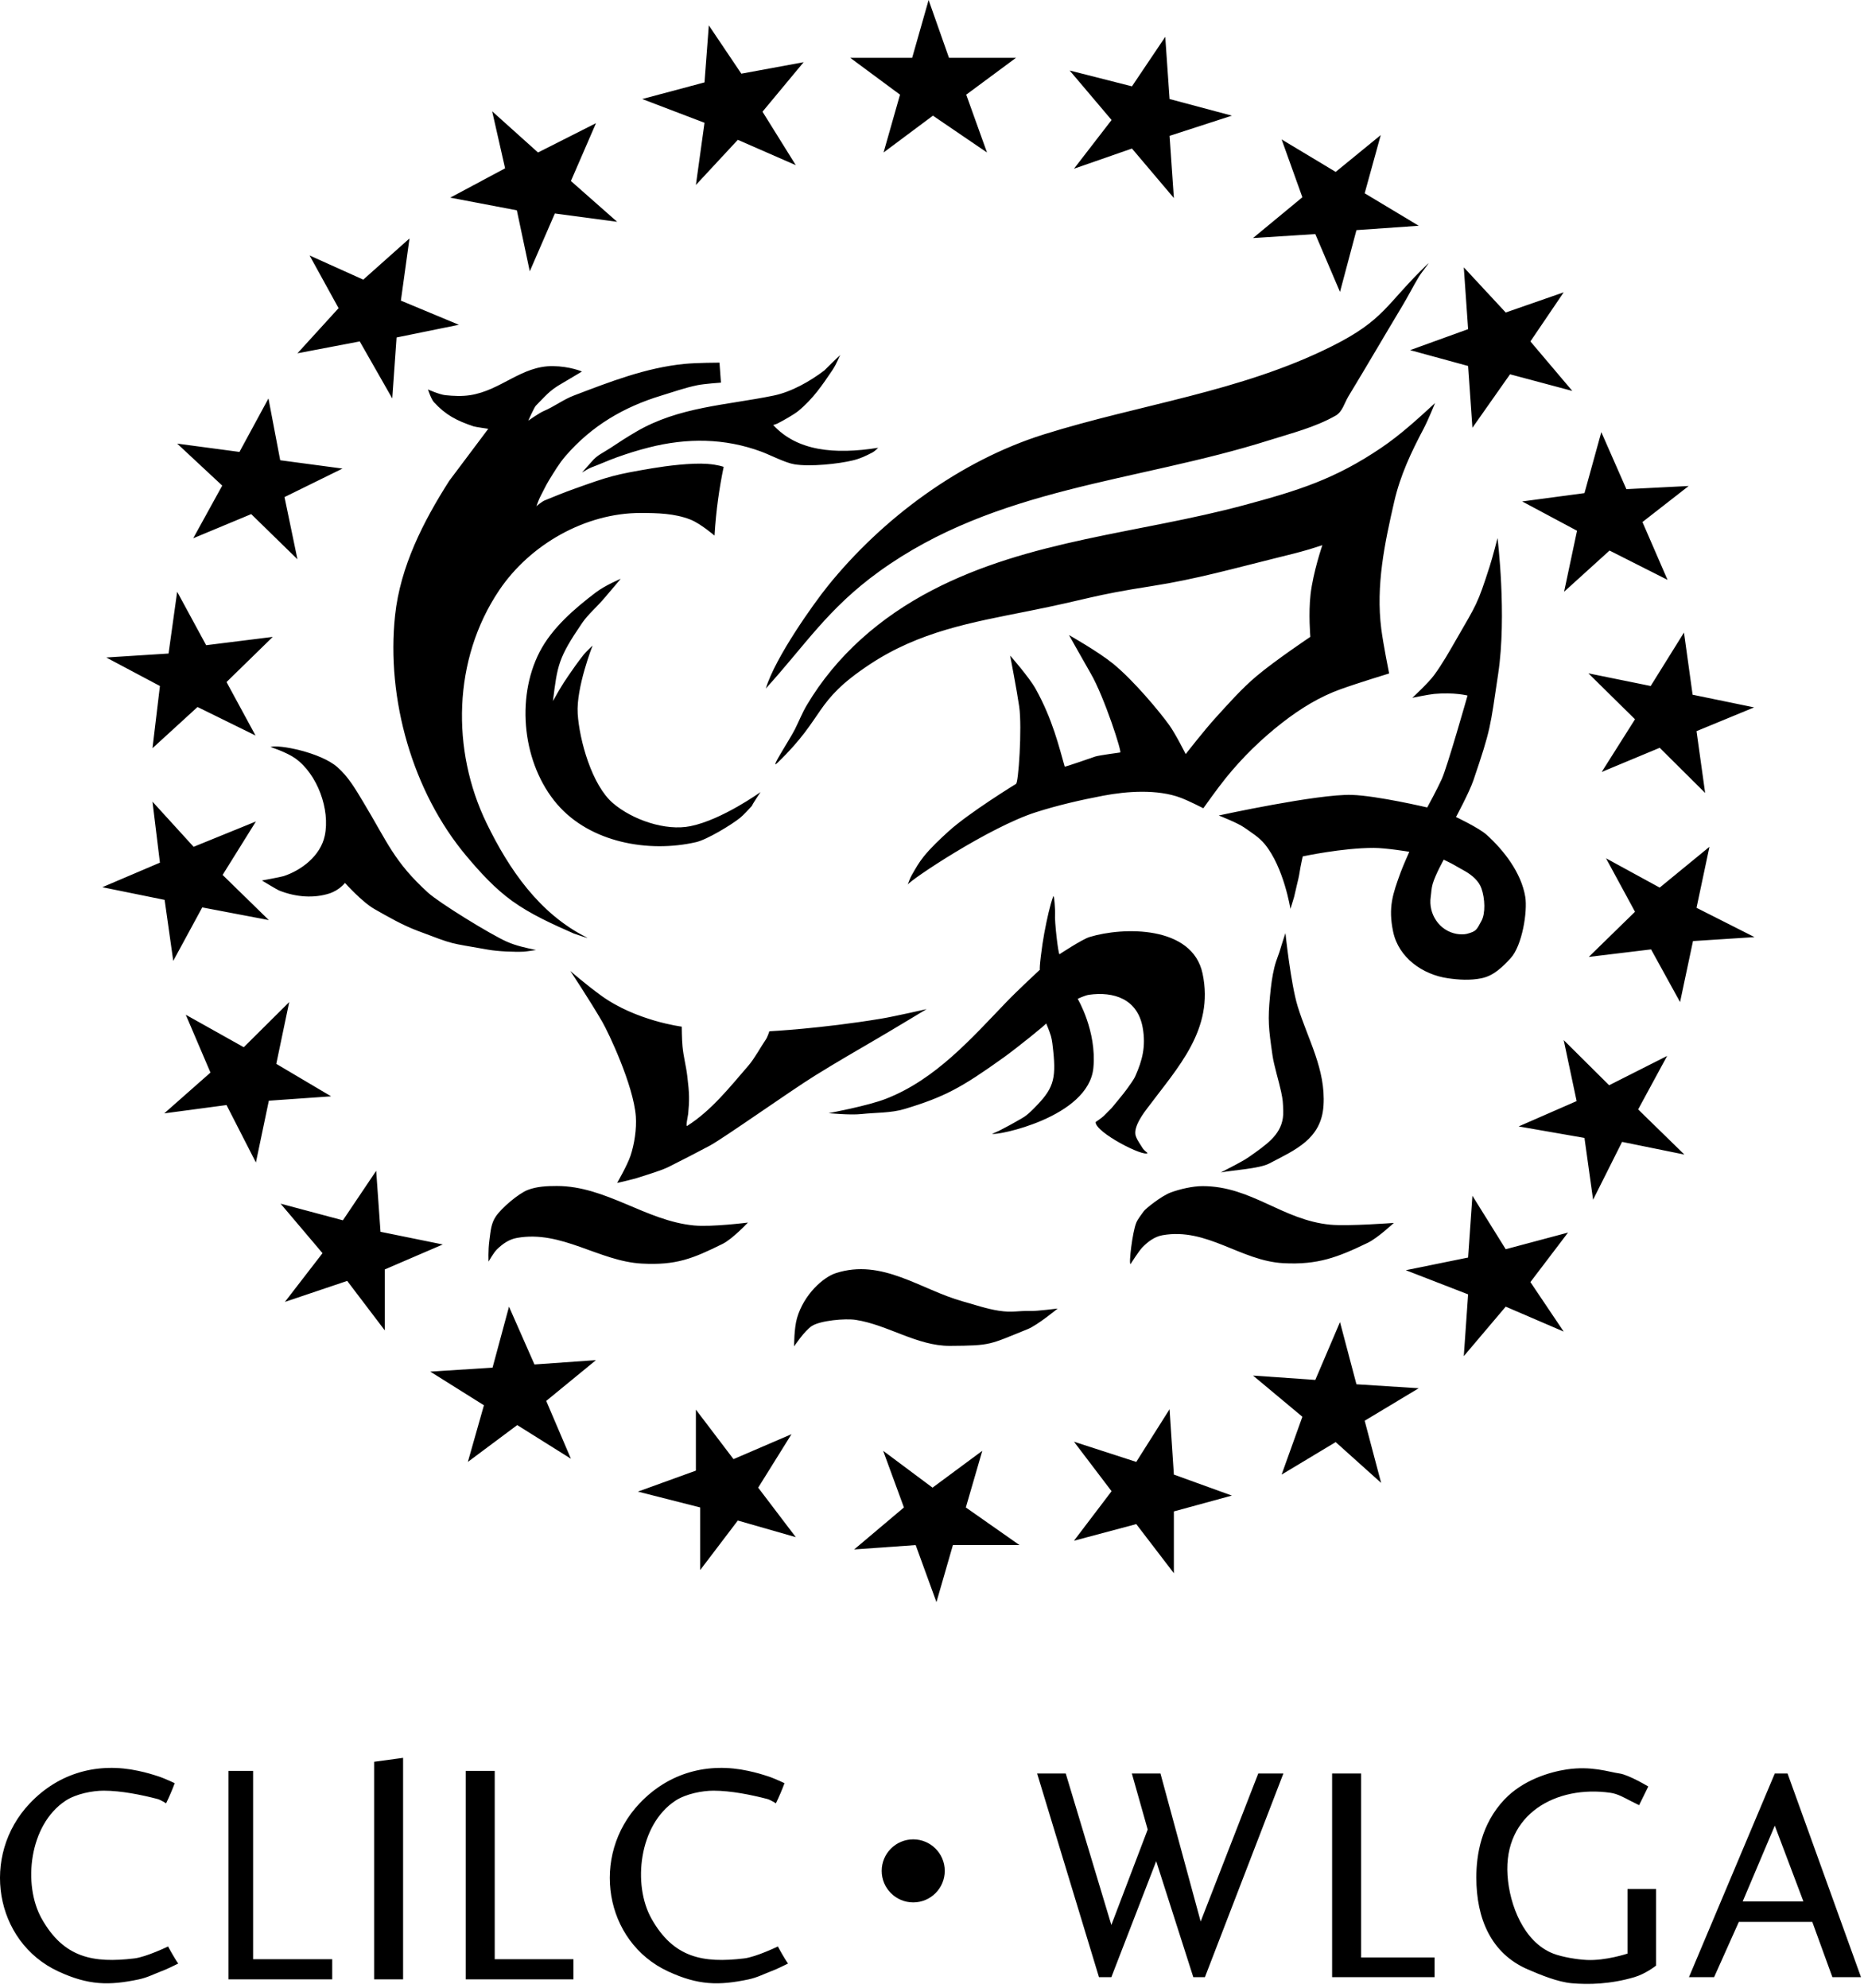 <?xml version="1.0" encoding="UTF-8" standalone="no"?><!DOCTYPE svg PUBLIC "-//W3C//DTD SVG 1.1//EN" "http://www.w3.org/Graphics/SVG/1.1/DTD/svg11.dtd"><svg width="100%" height="100%" viewBox="0 0 467 498" version="1.1" xmlns="http://www.w3.org/2000/svg" xmlns:xlink="http://www.w3.org/1999/xlink" xml:space="preserve" xmlns:serif="http://www.serif.com/" style="fill-rule:evenodd;clip-rule:evenodd;stroke-linejoin:round;stroke-miterlimit:2;"><path d="M393.823,496.821c-3.491,-0.298 -7.868,-2.09 -11.082,-3.484c-9.177,-3.98 -12.868,-12.707 -12.868,-23.021c-0,-5.682 1.222,-13.379 7.04,-19.528c4.609,-4.87 11.29,-6.881 15.551,-7.525c6.262,-0.947 10.536,0.618 13.276,1.006c2.34,0.332 7.213,3.261 7.213,3.261l-2.302,4.679c0,0 -1.424,-0.703 -2.131,-1.065c-1.592,-0.815 -3.203,-1.769 -5.036,-2.033c-13.545,-1.954 -26.81,5.264 -25.795,20.673c0.493,7.479 4.113,16.766 11.459,19.607c2.249,0.87 5.963,1.477 8.371,1.596c4.764,0.234 10.227,-1.596 10.227,-1.596l-0,-16.17l7.167,-0l0,19.172c0,-0 -2.579,2.06 -5.447,2.905c-6.079,1.791 -11.51,1.876 -15.643,1.523Zm-349.167,-4.937c-1.014,-1.421 -2.552,-4.282 -2.552,-4.282c-0,-0 -5.42,2.634 -8.457,2.998c-10.231,1.228 -17.689,-0.098 -23.231,-10.014c-4.729,-8.459 -3.14,-23.444 5.991,-29.477c2.689,-1.777 6.861,-2.538 9.608,-2.531c4.349,0.009 9.346,1.023 13.441,2.081c0.779,0.201 2.158,1.09 2.158,1.09c0.839,-1.743 1.566,-3.431 2.159,-5.054c-0,-0 -2.716,-1.257 -3.79,-1.607c-2.066,-0.674 -3.16,-1.002 -5.283,-1.465c-10.109,-2.208 -19.912,0.413 -27.228,8.126c-12.42,13.095 -8.891,34.674 7.131,42.102c7.54,3.496 12.709,3.577 20.179,1.997c2.126,-0.45 3.724,-1.3 5.753,-2.081c1.409,-0.542 2.767,-1.214 4.121,-1.883Zm152.775,-0c-1.014,-1.421 -2.551,-4.282 -2.551,-4.282c-0,-0 -5.42,2.634 -8.458,2.998c-10.23,1.228 -17.688,-0.098 -23.231,-10.014c-4.728,-8.459 -3.139,-23.444 5.991,-29.477c2.69,-1.777 6.862,-2.538 9.608,-2.531c4.35,0.009 9.347,1.023 13.441,2.081c0.78,0.201 2.159,1.09 2.159,1.09c0.839,-1.743 1.565,-3.431 2.158,-5.054c0,-0 -2.716,-1.257 -3.789,-1.607c-2.067,-0.674 -3.16,-1.002 -5.283,-1.465c-10.109,-2.208 -19.913,0.413 -27.228,8.126c-12.42,13.095 -8.892,34.674 7.131,42.102c7.54,3.496 12.708,3.577 20.179,1.997c2.126,-0.45 3.723,-1.3 5.753,-2.081c1.408,-0.542 2.766,-1.214 4.12,-1.883Zm-103.701,-50.541l7.26,-0.991l-0,55.496l-7.26,-0l-0,-54.505Zm-30.316,49.451l19.818,-0l0,5.054l-25.999,-0l0,-52.225l6.181,-0l0,47.171Zm60.533,-0l19.72,-0l0,5.054l-26.98,-0l0,-52.225l7.26,-0l0,47.171Zm154.488,4.504l-3.099,-0l-15.498,-51.029l7.168,0l11.429,37.957l9.105,-23.917l-3.971,-14.04l7.168,0l10.073,37.085l14.433,-37.085l6.296,0l-19.663,51.029l-2.906,-0l-9.299,-29.049l-11.236,29.049Zm62.573,-4.939l18.404,0l-0,4.939l-25.669,-0l0,-51.029l7.265,0l-0,46.09Zm88.435,4.939l-6.296,-0l21.503,-51.029l3.196,0l18.404,51.029l-7.168,-0l-5.037,-13.847l-18.403,0l-6.199,13.847Zm-200.646,-34.525c4.36,0 7.899,3.538 7.899,7.896c0,4.359 -3.539,7.897 -7.899,7.897c-4.359,-0 -7.899,-3.538 -7.899,-7.897c0,-4.358 3.54,-7.896 7.899,-7.896Zm215.853,-3.432l-8.04,18.978l15.208,0l-7.168,-18.978Zm-215.238,-70.286l-15.41,1.091l12.466,-10.517l-5.203,-14.188l12.368,9.227l12.466,-9.227l-4.122,14.188l13.447,9.426l-16.687,-0l-4.122,14.288l-5.203,-14.288Zm55.263,-5.259l-15.607,4.168l9.423,-12.403l-9.423,-12.402l15.607,5.06l8.344,-13.196l1.079,16.371l14.528,5.259l-14.528,3.968l0,15.479l-9.423,-12.304Zm-109.249,-4.167l-15.607,-3.969l14.527,-5.258l0,-15.28l9.423,12.402l14.528,-6.25l-8.344,13.394l9.423,12.403l-14.527,-4.168l-9.423,12.403l-0,-15.677Zm159.211,-16.371l-13.545,8.136l5.202,-14.486l-12.368,-10.319l15.607,1.091l6.184,-14.486l4.123,15.578l15.607,0.992l-13.546,8.136l4.123,15.578l-11.387,-10.22Zm-213.394,-9.227l-13.448,-8.434l15.607,-0.992l4.123,-15.28l6.38,14.486l15.411,-1.091l-12.466,10.219l6.184,14.486l-13.448,-8.433l-12.368,9.227l4.025,-14.188Zm255.995,-24.706l-10.503,12.402l1.08,-15.478l-15.607,-6.052l15.607,-3.175l1.079,-15.479l8.344,13.395l15.607,-4.167l-9.423,12.402l8.343,12.403l-14.527,-6.251Zm-167.856,-8.388c-3.104,1.006 -7.958,5.283 -9.693,11.232c-0.76,2.602 -0.734,7.111 -0.734,7.111c0,0 2.627,-3.959 4.474,-5.129c2.11,-1.335 8.267,-1.93 10.994,-1.508c7.976,1.234 15.384,6.556 23.564,6.506c10.5,-0.064 9.792,-0.288 19.482,-4.189c2.481,-0.999 7.51,-5.154 7.51,-5.154c-0,0 -5.255,0.641 -6.565,0.606c-3.666,-0.099 -4.647,0.468 -8.147,-0.059c-2.974,-0.447 -6.127,-1.526 -9.025,-2.332c-10.629,-2.96 -20.227,-10.854 -31.86,-7.084Zm-128.58,-5.007l-10.503,-12.402l15.607,4.167l8.344,-12.402l1.079,15.279l15.607,3.175l-14.527,6.251l0,15.28l-9.423,-12.402l-15.607,5.258l9.423,-12.204Zm212.522,-15.212c-2.405,0.893 -6.33,4.085 -6.758,4.684c-0.58,0.812 -1.536,2.019 -1.908,2.944c-0.957,2.375 -1.902,10.368 -1.415,10.311c-0,0 2.087,-3.293 2.977,-4.204c1.387,-1.42 3.059,-2.67 5.014,-3.018c11.191,-1.991 19.561,6.435 30.306,7.001c8.639,0.454 13.595,-1.471 21.141,-5.11c2.485,-1.198 6.527,-4.98 6.527,-4.98c0,0 -11.434,0.87 -15.908,0.447c-12.02,-1.137 -19.73,-9.662 -32.013,-9.662c-2.449,-0 -5.667,0.735 -7.963,1.587Zm-161.088,-0.634c-2.294,0.877 -6.588,4.511 -8.031,6.672c-1.173,1.758 -1.271,3.531 -1.578,5.818c-0.386,2.875 -0.213,5.467 -0.213,5.467c0,0 1.229,-2.245 2.15,-3.124c1.436,-1.371 2.964,-2.448 4.917,-2.804c11.179,-2.041 20.595,5.859 31.331,6.424c8.639,0.454 12.727,-1.233 20.238,-4.943c2.474,-1.222 6.329,-5.334 6.329,-5.334c0,-0 -9.015,1.153 -13.489,0.73c-12.078,-1.142 -22.034,-9.89 -34.372,-9.89c-2.45,0 -4.994,0.109 -7.282,0.984Zm274.154,-12.034l-7.263,14.486l-2.16,-15.479l-16.49,-2.877l14.527,-6.35l-3.239,-15.28l11.386,11.311l14.528,-7.342l-7.264,13.395l11.583,11.311l-15.608,-3.175Zm-228.622,0.979c3.56,-1.909 20.113,-13.667 26.497,-17.63c5.132,-3.187 10.224,-6.131 15.441,-9.177c4.163,-2.43 12.438,-7.431 12.438,-7.431c0,-0 -8.103,1.849 -11.377,2.392c-15.167,2.516 -28.015,3.161 -28.015,3.161c0,0 -0.46,1.449 -0.886,2.066c-1.222,1.772 -2.854,4.79 -4.31,6.473c-4.728,5.464 -9.295,11.285 -15.396,15.166c-0.431,0.274 0.205,-2.527 0.253,-3.035c0.325,-3.395 0.32,-5.021 -0.228,-9.472c-0.346,-2.81 -0.921,-4.614 -1.194,-7.432c-0.161,-1.665 -0.194,-4.93 -0.194,-4.93c0,0 -11.441,-1.424 -20.232,-7.807c-3.758,-2.728 -7.681,-6.135 -7.681,-6.135c-0,-0 4.86,7.288 8.048,12.809c1.465,2.536 7.8,15.83 8.364,23.642c0.221,3.063 -0.356,6.945 -1.338,9.855c-0.803,2.378 -3.338,6.783 -3.338,6.783c-0,-0 3.833,-0.815 5.818,-1.493c2.194,-0.748 5.095,-1.527 7.168,-2.563c2.781,-1.39 7.422,-3.772 10.162,-5.242Zm128.088,6.688c2.813,-0.577 9.604,-0.925 12.121,-2.245c6.519,-3.422 13.071,-6.11 13.61,-14.517c0.584,-9.107 -3.94,-16.604 -6.487,-24.906c-1.704,-5.558 -3.05,-18.296 -3.05,-18.296c-0,-0 -0.88,2.609 -1.058,3.274c-0.551,2.053 -1.209,3.245 -1.714,5.311c-0.582,2.383 -0.843,4.591 -1.08,7.032c-0.604,6.216 -0.371,8.195 0.605,14.974c0.373,2.596 1.633,6.625 2.164,9.148c0.456,2.163 0.459,2.668 0.528,4.807c0.161,4.982 -3.021,7.558 -7.023,10.425c-2.551,1.828 -2.469,1.717 -4.898,3.051c-0.607,0.333 -3.718,1.942 -3.718,1.942Zm-253.127,-25.031l-6.184,-14.486l14.527,8.136l11.387,-11.311l-3.24,15.478l13.743,8.136l-15.608,1.092l-3.239,15.478l-7.362,-14.387l-15.607,2.084l11.583,-10.22Zm225.76,8.899c-0,-0 -0.805,0.814 -1.972,1.988c-0.389,0.392 -2.025,1.513 -2.025,1.513c-0.08,2.598 12.182,8.869 13.019,7.751c0,0 -0.961,-0.745 -1.189,-1.129c-0.65,-1.095 -1.324,-1.905 -1.763,-3.1c-0.844,-2.302 2.399,-6.341 2.952,-7.083c7.512,-10.07 16.739,-19.64 13.776,-33.641c-2.559,-12.094 -19.93,-11.725 -28.339,-9.148c-1.83,0.561 -7.501,4.305 -7.501,4.305c-0.339,-0.043 -1.275,-8.357 -1.121,-9.987c0.07,-0.742 -0.204,-5.233 -0.467,-4.486c-0.846,2.405 -1.508,5.394 -2.227,9.185c-0.578,3.046 -1.344,9.148 -1.082,9.148c-0,-0 -5.681,5.273 -8.364,8.066c-8.872,9.233 -17.797,19.43 -30.195,24.276c-4.626,1.808 -14.398,3.613 -14.398,3.613c-0,0 5.43,0.526 8.202,0.223c3.555,-0.389 7.419,-0.235 10.843,-1.27c10.071,-3.046 14.254,-5.34 24.784,-12.88c3.349,-2.398 10.688,-8.32 10.688,-8.563c-0,-0 0.768,1.797 1.184,3.159c0.306,1.002 0.469,2.695 0.579,3.737c0.774,7.309 -0.067,9.621 -4.835,14.388c-2.246,2.245 -2.374,2.088 -5.087,3.666c-1.263,0.734 -2.297,1.21 -3.577,1.914c-0.317,0.174 -1.799,0.793 -1.799,0.793c0.939,0.549 24.183,-4.061 25.357,-16.531c0.869,-9.226 -3.933,-17.284 -3.933,-17.284c0,-0 1.819,-0.868 2.851,-1.012c6.102,-0.849 12.19,0.97 13.456,8.329c0.792,4.61 -0.1,8.087 -1.867,12.049c-0.452,1.013 -1.443,2.288 -2.116,3.251c-0.822,1.178 -3.834,4.76 -3.834,4.76Zm145.668,-41.84l-3.239,15.28l-7.264,-13.196l-15.607,1.885l11.583,-11.311l-7.264,-13.394l13.448,7.342l12.466,-10.22l-3.24,15.28l14.528,7.342l-15.411,0.992Zm-53.006,9.32c-2.841,0.567 -5.603,0.391 -8.364,-0c-6.373,-0.904 -12.392,-5.166 -13.755,-11.663c-1.287,-6.133 -0.085,-9.49 1.892,-14.901c0.617,-1.687 2.161,-5.122 2.161,-5.122c0,-0 -5.791,-0.966 -8.895,-0.972c-7.852,-0.014 -17.811,2.128 -17.811,2.128c0,-0 -0.564,2.534 -0.767,3.896c-0.167,1.113 -0.431,2.199 -0.714,3.333c-0.188,0.754 -0.484,2.188 -0.683,2.939c-0.201,0.752 -0.919,2.98 -0.919,2.98c0,0 -1.628,-10.404 -6.461,-16.259c-1.396,-1.691 -3.325,-2.869 -5.117,-4.132c-1.66,-1.169 -6.381,-3.006 -6.381,-3.006c0,-0 24.845,-5.429 33.342,-5.158c6.382,0.204 18.893,3.148 18.893,3.148c0,-0 2.516,-4.609 3.66,-7.154c1.377,-3.065 6.44,-20.886 6.44,-20.886c0,-0 -3.359,-0.86 -8.331,-0.405c-1.45,0.133 -5.512,0.975 -5.512,0.975c-0,-0 4.008,-3.69 5.447,-5.654c2.095,-2.857 3.811,-5.906 5.578,-8.977c5.102,-8.865 5.27,-8.668 8.364,-18.296c0.749,-2.332 1.968,-7.082 1.968,-7.082c-0,0 2.367,19.281 0.161,34.01c-2.029,13.545 -1.782,13.639 -6.195,26.635c-1.03,3.034 -4.368,9.226 -4.368,9.226c0,-0 5.75,2.735 7.618,4.411c4.381,3.931 8.741,9.576 9.732,15.585c0.599,3.631 -0.761,12.213 -3.659,15.358c-2.04,2.214 -4.252,4.429 -7.324,5.043Zm-331.084,-28.965l-1.865,-15.28l10.306,11.311l15.607,-6.35l-8.343,13.395l11.582,11.311l-16.686,-3.175l-7.264,13.394l-2.159,-15.279l-15.607,-3.175l14.429,-6.152Zm94.235,21.882c-2.468,-0.52 -4.972,-1.049 -7.281,-2.065c-4.067,-1.791 -16.972,-9.743 -19.779,-12.296c-8.551,-7.78 -10.152,-12.619 -16.265,-22.759c-1.921,-3.186 -3.666,-6.24 -6.461,-8.696c-4.218,-3.707 -14.774,-5.753 -16.742,-5.039c0,-0 4.059,1.315 6.209,2.853c5.541,3.963 8.766,12.831 7.38,19.378c-1.077,5.09 -5.917,8.678 -10.294,10.114c-0.686,0.224 -5.45,1.1 -5.45,1.1c0,-0 3.809,2.305 4.283,2.495c4.358,1.743 8.804,1.954 12.541,0.776c2.566,-0.808 3.991,-2.661 3.991,-2.661c0,-0 4.248,4.769 7.426,6.57c3.52,1.996 6.981,3.998 10.768,5.423c9.728,3.664 7.334,2.878 17.634,4.72c2.433,0.435 6.589,0.616 8.974,0.502c0.593,-0.029 3.066,-0.415 3.066,-0.415Zm9.447,-4.131c-0,0 4.259,1.489 3.247,0.984c-11.814,-5.905 -19.431,-16.966 -25.092,-28.625c-8.845,-18.217 -8.49,-41.016 3.149,-58.33c7.739,-11.513 21.611,-19.378 35.424,-19.378c4.222,-0 8.568,0.109 12.497,1.655c2.519,0.992 6.04,4.012 6.04,4.012c0.385,-6.413 1.216,-12.029 2.287,-17.218c0,0 -1.402,-0.546 -4.096,-0.745c-3.971,-0.294 -10.173,0.492 -13.678,1.082c-9.523,1.603 -10.84,2.007 -19.778,5.213c-2.454,0.881 -4.875,1.851 -7.282,2.853c-0.744,0.31 -2.081,1.45 -2.081,1.45c-0,-0 0.629,-1.75 0.999,-2.434c0.712,-1.316 1.374,-2.808 2.165,-4.079c1.31,-2.109 2.51,-4.173 4.132,-6.052c6.508,-7.539 14.556,-12.28 24.01,-15.148c3.084,-0.936 5.82,-1.926 8.975,-2.587c1.7,-0.356 5.958,-0.654 5.958,-0.654l-0.37,-5.008c0,0 -5.678,0.009 -8.811,0.32c-9.636,0.954 -18.6,4.465 -27.695,7.929c-2.634,1.003 -4.864,2.752 -7.53,3.879c-1.124,0.476 -3.87,2.407 -3.87,2.407c-0,0 1.495,-3.345 1.891,-3.741c2.362,-2.362 3.369,-3.8 6.557,-5.595c0.689,-0.388 5.001,-2.978 5.001,-2.978c-0,0 -3.008,-1.297 -7.264,-1.35c-7.903,-0.097 -13.013,6.092 -20.763,7.279c-2.042,0.313 -4.143,0.211 -6.199,0c-1.48,-0.152 -4.348,-1.433 -4.348,-1.433c-0,0 0.79,2.427 1.465,3.162c2.993,3.263 5.715,4.648 9.972,6.087c0.438,0.148 3.669,0.607 3.669,0.607c0,-0 -9.712,12.924 -9.774,13.021c-6.492,10.178 -12.276,21.481 -13.579,33.739c-2.223,20.911 4.375,44.211 17.909,60.298c3.433,4.081 7.088,8.093 11.414,11.214c4.724,3.407 10.124,5.803 15.449,8.164Zm227.402,-3.148c1.039,-1.89 0.904,-5.597 0,-8.164c-0.662,-1.881 -2.374,-3.317 -4.092,-4.305c-0.907,-0.521 -1.741,-0.957 -2.773,-1.572c-0.681,-0.406 -2.581,-1.304 -2.581,-1.304c-0,0 -2.064,3.684 -2.757,6.029c-0.351,1.186 -0.345,2.23 -0.504,3.308c-0.618,4.19 2.111,8.487 6.508,9.254c0.709,0.124 1.854,0.173 2.549,-0.014c2.422,-0.649 2.419,-0.99 3.65,-3.232Zm-143.744,-9.098c-0.012,0.02 -0.018,0.036 -0.018,0.049l0.018,-0.049c0.675,-1.182 20.398,-14.402 32.159,-18.149c5.502,-1.753 11.153,-3.05 16.826,-4.131c5.919,-1.128 13.575,-1.671 19.376,0.504c2.121,0.795 5.716,2.644 5.716,2.644c0,-0 3.457,-4.896 5.651,-7.608c4.148,-5.126 8.866,-9.743 14.128,-13.836c4.656,-3.623 9.421,-6.507 14.563,-8.361c4.403,-1.588 12.203,-3.963 12.203,-3.963c0,-0 -1.48,-7.325 -1.97,-11.185c-1.376,-10.838 0.834,-21.385 3.248,-31.871c1.524,-6.62 4.272,-12.421 7.38,-18.296c1.091,-2.063 2.853,-6.394 2.853,-6.394c-4.304,3.955 -8.64,7.938 -13.481,11.214c-11.627,7.867 -20.737,10.695 -34.341,14.361c-26.202,7.063 -53.683,8.569 -78.228,21.346c-12.881,6.704 -23.958,16.271 -31.39,28.821c-1.136,1.918 -1.944,4.012 -2.952,6c-1.419,2.799 -6.585,10.544 -4.33,8.361c12.229,-11.836 8.823,-15.163 23.026,-24.591c12.476,-8.282 25.529,-10.545 39.754,-13.378c15.666,-3.12 15.397,-3.848 31.094,-6.295c10.984,-1.713 20.59,-4.44 31.291,-7.083c3.211,-0.792 5.173,-1.266 8.081,-2.118c0.691,-0.202 3.235,-1.029 3.235,-1.029c0,-0 -2.298,6.686 -2.952,12.295c-0.561,4.814 -0.059,10.672 -0.059,10.672c0,0 -8.733,5.851 -13.421,9.788c-3.783,3.177 -7.09,6.942 -10.414,10.595c-2.623,2.883 -7.397,8.98 -7.397,8.98c0,0 -2.503,-5.014 -4.133,-7.279c-2.391,-3.324 -8.876,-11.143 -14.068,-15.372c-3.698,-3.012 -11.024,-7.154 -11.024,-7.154c0,0 3.672,6.573 5.453,9.645c3.374,5.82 7.962,20.002 7.352,19.766c-0,0 -5.174,0.697 -6.179,0.996c-0.202,0.06 -7.669,2.682 -7.708,2.546c-1.385,-4.819 -3.038,-11.87 -7.282,-19.477c-1.664,-2.983 -6.387,-8.339 -6.387,-8.339c0,-0 1.686,8.744 2.269,12.782c0.747,5.181 -0.189,19.585 -0.843,19.382c0,-0 -11.785,7.232 -16.884,11.882c-2.175,1.985 -4.346,4.006 -6.199,6.296c-1.22,1.508 -2.101,3.082 -3.061,4.767c-0.346,0.607 -0.855,1.989 -0.955,2.266Zm-39.016,-19.736c-0.745,0.817 -2.191,2.383 -3.004,3.035c-2.116,1.697 -8.225,5.421 -10.993,6.057c-11.87,2.726 -26.526,0.131 -34.816,-9.51c-8.572,-9.971 -10.441,-26.37 -4.39,-38.128c3.098,-6.02 8.816,-10.914 14.046,-14.886c2.44,-1.853 6.285,-3.443 6.285,-3.443c-0,0 -2.862,3.369 -3.841,4.534c-2.214,2.638 -4.311,4.306 -5.847,6.557c-5.96,8.733 -6.184,10.545 -7.297,19.534c2.381,-4.275 2.886,-4.947 5.638,-8.887c0.599,-0.857 1.444,-1.949 2.089,-2.772c0.44,-0.56 2.203,-2.246 2.203,-2.246c0,0 -4.136,10.499 -3.731,17.053c0.405,6.555 3.523,17.897 8.847,22.443c4.869,4.158 13.154,7.022 19.412,5.748c7.939,-1.616 17.543,-8.536 17.543,-8.536c0,-0 -2.317,3.465 -2.144,3.447c0.47,-0.516 0.661,-0.734 0.233,-0.233c-0.135,0.159 -0.209,0.231 -0.233,0.233Zm236.649,-18.71l2.16,15.478l-11.386,-11.311l-14.528,6.053l8.344,-13.197l-11.681,-11.509l15.607,3.175l8.343,-13.395l2.16,15.578l15.411,3.175l-14.43,5.953Zm-382.814,-19.447l2.16,-15.478l7.263,13.394l16.687,-2.083l-11.583,11.311l7.264,13.394l-14.527,-7.143l-11.288,10.319l1.865,-15.578l-13.448,-7.144l15.607,-0.992Zm149.64,8.759c9.9,-10.897 15.545,-20.027 28.383,-29.297c29.36,-21.202 64.329,-22.345 97.668,-32.87c5.67,-1.79 11.562,-3.253 16.728,-6.197c1.686,-0.961 2.176,-3.167 3.183,-4.825c4.569,-7.523 9.012,-15.173 13.545,-22.717c1.437,-2.392 2.69,-4.891 4.133,-7.279c0.658,-1.09 3.082,-4.031 2.165,-3.148c-10.534,10.132 -10.69,13.961 -24.108,20.657c-22.785,11.369 -48.023,14.488 -72.07,22.033c-20.988,6.584 -40.492,21.065 -54.178,38.068c-3.339,4.149 -13.064,17.705 -15.449,25.575Zm219.629,-41.7l6.282,14.486l-14.528,-7.342l-11.386,10.319l3.239,-15.28l-13.742,-7.342l15.607,-2.084l4.221,-15.28l6.282,14.288l15.607,-0.794l-11.582,9.029Zm-351.502,-17.562l7.263,-13.394l2.945,15.478l15.607,2.084l-14.527,7.143l3.239,15.578l-11.583,-11.311l-14.527,6.052l7.264,-13.196l-11.288,-10.517l15.607,2.083Zm150.597,-24.3c-0.761,0.557 -3.931,3.786 -4.062,3.886c-3.592,2.736 -8.29,5.39 -12.694,6.296c-11.848,2.435 -23.706,2.773 -34.44,9.049c-2.544,1.488 -4.171,2.57 -6.632,4.191c-1.673,1.102 -3.201,1.707 -4.472,3.254c-0.397,0.483 -1.827,2.001 -2.475,2.785c0.702,-0.399 1.652,-1.022 2.409,-1.303c2.07,-0.771 4.273,-1.776 6.354,-2.517c2.807,-0.998 5.176,-1.743 8.064,-2.475c9.469,-2.402 18.921,-2.35 28.142,1.082c2.172,0.808 5.968,2.786 8.256,3.155c3.98,0.642 10.996,-0.094 14.671,-0.991c1.817,-0.443 3.175,-1.1 4.838,-1.954c0.603,-0.309 1.46,-1.194 1.46,-1.194c-10.951,1.734 -20.292,0.817 -26.291,-5.704c0,0 0.754,-0.219 1.1,-0.395c1.3,-0.657 4.087,-2.219 5.216,-3.147c3.67,-3.018 6.068,-6.581 8.462,-10.132c1.307,-1.938 1.713,-3.546 2.094,-3.886c0.027,-0.02 0.05,-0.036 0.071,-0.048c-0.024,0.011 -0.047,0.027 -0.071,0.048Zm172.832,-3.382l10.502,12.403l-15.607,-4.168l-9.423,13.395l-1.079,-15.478l-14.528,-3.969l14.528,-5.259l-1.08,-15.478l10.503,11.311l14.527,-5.06l-8.343,12.303Zm-292.412,-15.478l11.583,-10.319l-2.159,15.578l14.527,6.052l-15.607,3.175l-1.08,15.28l-8.147,-14.288l-15.607,2.977l10.306,-11.311l-7.263,-13.196l13.447,6.052Zm250.891,-21.63l13.546,8.136l-15.607,1.091l-4.123,15.479l-6.184,-14.486l-15.607,0.992l12.368,-10.22l-5.202,-14.486l13.545,8.136l11.288,-9.227l-4.024,14.585Zm-207.112,-10.22l14.527,-7.342l-6.282,14.486l11.582,10.22l-15.607,-2.084l-6.282,14.486l-3.239,-15.279l-16.687,-3.176l13.742,-7.342l-3.239,-14.287l11.485,10.318Zm158.23,-13.394l15.607,4.167l-15.607,5.06l1.079,15.578l-10.503,-12.403l-14.527,5.06l9.423,-12.204l-10.503,-12.402l15.607,3.969l8.344,-12.403l1.08,15.578Zm-107.287,-6.35l15.607,-2.878l-10.306,12.403l8.343,13.395l-14.527,-6.351l-10.503,11.311l2.16,-15.577l-15.607,-5.953l15.607,-4.167l1.079,-14.288l8.147,12.105Zm52.024,-3.969l16.785,0l-12.466,9.227l5.202,14.486l-13.546,-9.227l-12.367,9.227l4.122,-14.486l-12.466,-9.227l15.509,0l4.123,-14.486l5.104,14.486Z"/></svg>